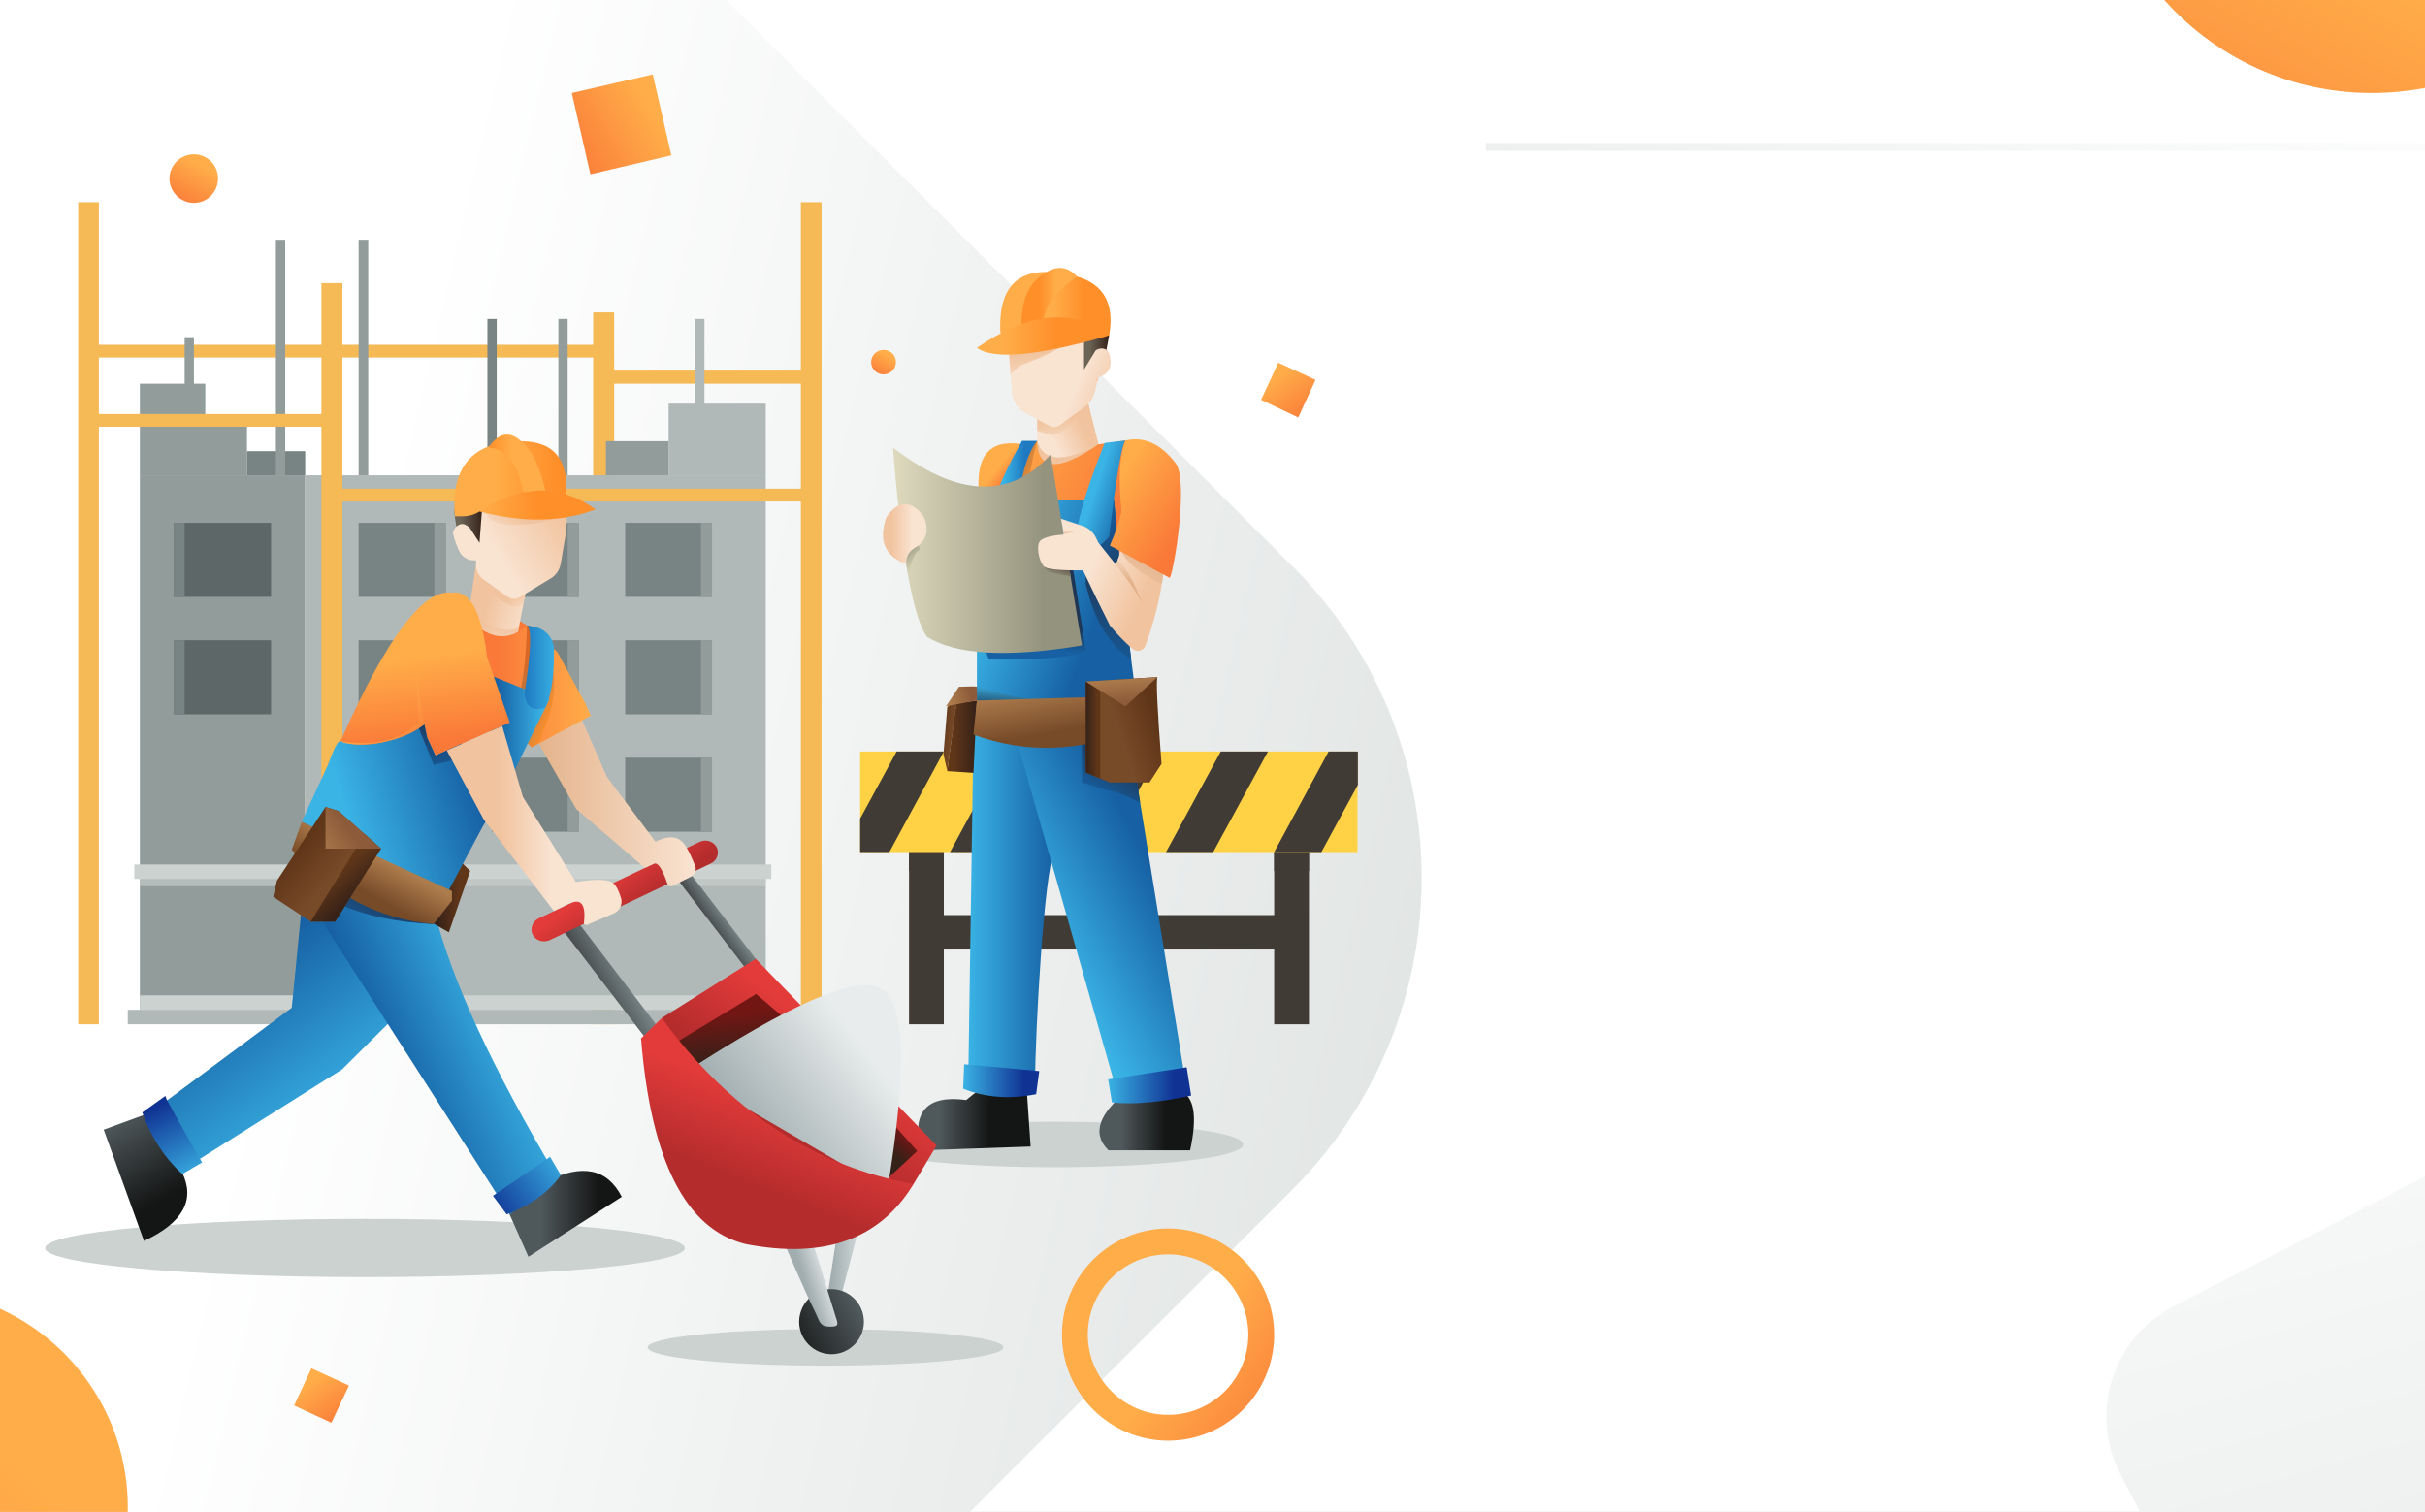 <svg version="1.2" xmlns="http://www.w3.org/2000/svg" viewBox="0 0 704 439" width="704" height="439"><rect x="0" y="0" width="704" height="439" fill="#333333" stroke="none"/><defs><linearGradient id="P" gradientUnits="userSpaceOnUse"/><linearGradient id="g1" x1="589" y1="63.8" x2="639.4" y2="-34.5" href="#P"><stop stop-color="#fa7938"/><stop offset="1" stop-color="#ffad49"/></linearGradient><linearGradient id="g2" x1="147" y1="-17.5" x2="715.1" y2="117" href="#P"><stop stop-color="#ffffff"/><stop offset="1" stop-color="#cbd2d0"/></linearGradient><linearGradient id="g3" x1="155.2" y1="30.7" x2="180.6" y2="16.7" href="#P"><stop stop-color="#fa7938"/><stop offset="1" stop-color="#ffad49"/></linearGradient><linearGradient id="g4" x1="295.4" y1="117.5" x2="316.5" y2="107.1" href="#P"><stop offset=".2" stop-color="#f9e3d1"/><stop offset=".6" stop-color="#f1c39e"/></linearGradient><linearGradient id="g5" x1="317.3" y1="110.7" x2="319.9" y2="129.4" href="#P"><stop offset=".5" stop-color="#f1c39e"/><stop offset="1" stop-color="#f9e3d1"/></linearGradient><linearGradient id="g6" x1="319.7" y1="120.4" x2="323" y2="143.9" href="#P"><stop offset=".5" stop-color="#f1c39e"/><stop offset="1" stop-color="#f9e3d1"/></linearGradient><linearGradient id="g7" x1="320" y1="171.6" x2="269.5" y2="147.1" href="#P"><stop offset=".1" stop-color="#fa7938"/><stop offset=".8" stop-color="#ffad49"/></linearGradient><linearGradient id="g8" x1="287.9" y1="152.8" x2="270" y2="138.5" href="#P"><stop offset=".2" stop-color="#fa7938"/><stop offset=".4" stop-color="#ffad49"/></linearGradient><linearGradient id="g9" x1="291.2" y1="77.3" x2="320.5" y2="77.3" href="#P"><stop offset=".5" stop-color="#ffad49"/><stop offset=".8" stop-color="#ff8f29"/></linearGradient><linearGradient id="g10" x1="336.1" y1="102.8" x2="294.2" y2="85.5" href="#P"><stop offset=".1" stop-color="#f1c39e"/><stop offset=".4" stop-color="#f9e3d1"/></linearGradient><linearGradient id="g11" x1="314.7" y1="92.6" x2="322" y2="92.6" href="#P"><stop offset=".2" stop-color="#6c6556"/><stop offset="1" stop-color="#352118"/></linearGradient><linearGradient id="g12" x1="297.2" y1="76" x2="312.7" y2="76" href="#P"><stop offset=".3" stop-color="#ff8f29"/><stop offset=".6" stop-color="#ffad49"/></linearGradient><linearGradient id="g13" x1="327.4" y1="225.6" x2="251.5" y2="197.2" href="#P"><stop offset=".3" stop-color="#1660a3"/><stop offset=".7" stop-color="#3ab3e5"/></linearGradient><linearGradient id="g14" x1="281.1" y1="207.3" x2="312.1" y2="207.3" href="#P"><stop offset="0" stop-color="#3ab3e5"/><stop offset=".8" stop-color="#1660a3"/></linearGradient><linearGradient id="g15" x1="267.6" y1="222.4" x2="348.9" y2="180.1" href="#P"><stop offset=".1" stop-color="#3ab3e5"/><stop offset=".5" stop-color="#1660a3"/></linearGradient><linearGradient id="g16" x1="269.7" y1="314" x2="299.2" y2="314" href="#P"><stop offset=".1" stop-color="#4f585b"/><stop offset=".6" stop-color="#141515"/></linearGradient><linearGradient id="g17" x1="323.4" y1="314" x2="344.8" y2="314" href="#P"><stop offset=".1" stop-color="#4f585b"/><stop offset=".7" stop-color="#141515"/></linearGradient><linearGradient id="g18" x1="279.6" y1="307.3" x2="301.7" y2="307.3" href="#P"><stop offset="0" stop-color="#3ab3e5"/><stop offset=".8" stop-color="#103293"/></linearGradient><linearGradient id="g19" x1="321.7" y1="308" x2="345.8" y2="308" href="#P"><stop offset="0" stop-color="#3ab3e5"/><stop offset=".8" stop-color="#103293"/></linearGradient><linearGradient id="g20" x1="311.4" y1="93.9" x2="313.8" y2="110.4" href="#P"><stop offset=".4" stop-color="#f1c39e"/><stop offset="1" stop-color="#f9e3d1"/></linearGradient><linearGradient id="g21" x1="283.6" y1="91.1" x2="322" y2="91.1" href="#P"><stop offset=".2" stop-color="#ffad49"/><stop offset=".6" stop-color="#ff8f29"/></linearGradient><linearGradient id="g22" x1="320.9" y1="109.3" x2="321.1" y2="110.7" href="#P"><stop offset=".4" stop-color="#f1c39e"/><stop offset="1" stop-color="#f9e3d1"/></linearGradient><linearGradient id="g23" x1="281.1" y1="207.1" x2="282" y2="192.4" href="#P"><stop offset=".1" stop-color="#1e3654"/><stop offset=".6" stop-color="#3ab3e5"/></linearGradient><linearGradient id="g24" x1="334.9" y1="165.2" x2="327.7" y2="207.8" href="#P"><stop stop-color="#1e3654"/><stop offset=".8" stop-color="#1660a3"/></linearGradient><linearGradient id="g25" x1="324.5" y1="172.4" x2="306.6" y2="157" href="#P"><stop stop-color="#1e3654"/><stop offset=".8" stop-color="#1660a3"/></linearGradient><linearGradient id="g26" x1="315.3" y1="122.4" x2="342.6" y2="131.1" href="#P"><stop offset=".3" stop-color="#3ab3e5"/><stop offset=".7" stop-color="#1660a3"/></linearGradient><linearGradient id="g27" x1="295.7" y1="124.1" x2="307.5" y2="128.1" href="#P"><stop offset=".2" stop-color="#ad7c4d"/><stop offset=".8" stop-color="#ff8f29"/></linearGradient><linearGradient id="g28" x1="289" y1="126.2" x2="301.1" y2="126.2" href="#P"><stop offset=".2" stop-color="#3ab3e5"/><stop offset=".7" stop-color="#1f79c1"/></linearGradient><linearGradient id="g29" x1="275" y1="201.4" x2="283.6" y2="201.4" href="#P"><stop offset=".2" stop-color="#603619"/><stop offset="1" stop-color="#352118"/></linearGradient><linearGradient id="g30" x1="269.4" y1="200.3" x2="281.8" y2="201.8" href="#P"><stop offset=".4" stop-color="#603619"/><stop offset=".7" stop-color="#774a28"/></linearGradient><linearGradient id="g31" x1="273.6" y1="198.7" x2="282.3" y2="196.4" href="#P"><stop offset=".1" stop-color="#ad7c4d"/><stop offset=".8" stop-color="#8d5b39"/></linearGradient><linearGradient id="g32" x1="319.2" y1="173.3" x2="316.1" y2="197.5" href="#P"><stop offset=".4" stop-color="#1e3654"/><stop offset=".7" stop-color="#1660a3"/></linearGradient><linearGradient id="g33" x1="259.3" y1="128.1" x2="314.1" y2="128.1" href="#P"><stop stop-color="#dfdabe"/><stop offset=".8" stop-color="#94937d"/></linearGradient><linearGradient id="g34" x1="264.4" y1="152.1" x2="276.5" y2="164.5" href="#P"><stop offset=".2" stop-color="#94937d"/><stop offset=".6" stop-color="#dfdabe"/></linearGradient><linearGradient id="g35" x1="258.6" y1="144.5" x2="268.9" y2="144.5" href="#P"><stop stop-color="#f1c39e"/><stop offset=".6" stop-color="#f9e3d1"/></linearGradient><linearGradient id="g36" x1="314.1" y1="164.1" x2="309.4" y2="177.4" href="#P"><stop offset=".1" stop-color="#564840"/><stop offset=".4" stop-color="#94937d"/></linearGradient><linearGradient id="g37" x1="313.1" y1="148.5" x2="344.7" y2="163.7" href="#P"><stop offset=".3" stop-color="#f9e3d1"/><stop offset=".8" stop-color="#f1c39e"/></linearGradient><linearGradient id="g38" x1="337.5" y1="164.8" x2="332.7" y2="180" href="#P"><stop stop-color="#f9e3d1"/><stop offset=".4" stop-color="#e4b38b"/></linearGradient><linearGradient id="g39" x1="342.2" y1="166.4" x2="330.6" y2="181.7" href="#P"><stop stop-color="#e4b38b"/><stop offset="1" stop-color="#f6d3b7"/></linearGradient><linearGradient id="g40" x1="340.3" y1="172.7" x2="307.2" y2="151.4" href="#P"><stop offset=".2" stop-color="#fa7938"/><stop offset=".8" stop-color="#ffad49"/></linearGradient><linearGradient id="g41" x1="313.8" y1="152.3" x2="313.8" y2="158.1" href="#P"><stop offset=".2" stop-color="#e4b38b"/><stop offset=".6" stop-color="#f9e3d1"/></linearGradient><linearGradient id="g42" x1="343.2" y1="218.6" x2="323.6" y2="247.7" href="#P"><stop offset=".3" stop-color="#1e3654"/><stop offset=".7" stop-color="#1660a3"/></linearGradient><linearGradient id="g43" x1="330" y1="190.6" x2="336.3" y2="224.9" href="#P"><stop offset=".1" stop-color="#ad7c4d"/><stop offset=".5" stop-color="#774a28"/></linearGradient><linearGradient id="g44" x1="343.9" y1="226" x2="317.7" y2="234.6" href="#P"><stop offset=".1" stop-color="#603619"/><stop offset=".5" stop-color="#774a28"/></linearGradient><linearGradient id="g45" x1="337.6" y1="192" x2="339.3" y2="209.7" href="#P"><stop offset=".2" stop-color="#ad7c4d"/><stop offset=".6" stop-color="#8d5b39"/></linearGradient><linearGradient id="g46" x1="315.2" y1="195.9" x2="319.4" y2="195.9" href="#P"><stop offset="0" stop-color="#352118"/><stop offset=".8" stop-color="#603619"/></linearGradient><linearGradient id="g47" x1="152.4" y1="176.3" x2="162.1" y2="194.1" href="#P"><stop offset=".3" stop-color="#fa7938"/><stop offset="1" stop-color="#ffad49"/></linearGradient><linearGradient id="g48" x1="153.4" y1="268.7" x2="179.1" y2="253.8" href="#P"><stop offset=".2" stop-color="#3a3e40"/><stop offset=".7" stop-color="#8a999a"/></linearGradient><linearGradient id="g49" x1="229.1" y1="279.7" x2="207.3" y2="295.1" href="#P"><stop offset=".2" stop-color="#8a999a"/><stop offset=".5" stop-color="#3a3e40"/></linearGradient><linearGradient id="g50" x1="167.5" y1="291.4" x2="149.5" y2="267.2" href="#P"><stop offset=".4" stop-color="#b52c2d"/><stop offset=".8" stop-color="#e33b3a"/></linearGradient><linearGradient id="g51" x1="139.9" y1="157.1" x2="158.6" y2="162" href="#P"><stop offset=".3" stop-color="#f1c39e"/><stop offset="1" stop-color="#f9e3d1"/></linearGradient><linearGradient id="g52" x1="155.7" y1="205.6" x2="201.6" y2="205.6" href="#P"><stop stop-color="#e4b38b"/><stop offset="1" stop-color="#f9e3d1"/></linearGradient><linearGradient id="g53" x1="152.7" y1="177.8" x2="152.3" y2="191.3" href="#P"><stop offset=".3" stop-color="#f1c39e"/><stop offset="1" stop-color="#f9e3d1"/></linearGradient><linearGradient id="g54" x1="133" y1="173.9" x2="171.5" y2="173.9" href="#P"><stop offset=".3" stop-color="#fa7938"/><stop offset="1" stop-color="#ffad49"/></linearGradient><linearGradient id="g55" x1="152.1" y1="204.7" x2="134.1" y2="193.9" href="#P"><stop stop-color="#ad7c4d"/><stop offset=".3" stop-color="#da6824"/></linearGradient><linearGradient id="g56" x1="153.7" y1="188.9" x2="173.5" y2="196.3" href="#P"><stop offset=".2" stop-color="#ad7c4d"/><stop offset=".6" stop-color="#ff8f29"/></linearGradient><linearGradient id="g57" x1="154.4" y1="165.1" x2="160.3" y2="172.9" href="#P"><stop offset=".3" stop-color="#f1c39e"/><stop offset="1" stop-color="#f9e3d1"/></linearGradient><linearGradient id="g58" x1="33.4" y1="307.1" x2="59.5" y2="353.6" href="#P"><stop offset=".3" stop-color="#4f585b"/><stop offset=".8" stop-color="#141515"/></linearGradient><linearGradient id="g59" x1="147.1" y1="338.3" x2="180.5" y2="338.3" href="#P"><stop offset=".3" stop-color="#4f585b"/><stop offset=".8" stop-color="#141515"/></linearGradient><linearGradient id="g60" x1="60.3" y1="353.4" x2="7.1" y2="280.4" href="#P"><stop stop-color="#3ab3e5"/><stop offset=".6" stop-color="#1660a3"/></linearGradient><linearGradient id="g61" x1="47.3" y1="311.1" x2="65.9" y2="347" href="#P"><stop offset=".2" stop-color="#103293"/><stop offset=".8" stop-color="#3ab3e5"/></linearGradient><linearGradient id="g62" x1="66.5" y1="260.8" x2="135.7" y2="230.2" href="#P"><stop offset=".3" stop-color="#1660a3"/><stop offset=".8" stop-color="#3ab3e5"/></linearGradient><linearGradient id="g63" x1="169.3" y1="342.6" x2="141.2" y2="362.7" href="#P"><stop offset="0" stop-color="#3ab3e5"/><stop offset=".8" stop-color="#103293"/></linearGradient><linearGradient id="g64" x1="120.4" y1="244.7" x2="136.5" y2="244.7" href="#P"><stop offset=".4" stop-color="#352118"/><stop offset=".8" stop-color="#603619"/></linearGradient><linearGradient id="g65" x1="125.5" y1="148.7" x2="153.1" y2="131.6" href="#P"><stop offset=".3" stop-color="#f9e3d1"/><stop offset="1" stop-color="#f1c39e"/></linearGradient><linearGradient id="g66" x1="131.9" y1="137.9" x2="140.1" y2="137.9" href="#P"><stop offset=".2" stop-color="#6c6556"/><stop offset="1" stop-color="#352118"/></linearGradient><linearGradient id="g67" x1="132" y1="126.4" x2="161.4" y2="126.4" href="#P"><stop offset=".4" stop-color="#ffad49"/><stop offset="1" stop-color="#ff8f29"/></linearGradient><linearGradient id="g68" x1="140.4" y1="194.1" x2="159.5" y2="194.1" href="#P"><stop offset=".2" stop-color="#1660a3"/><stop offset=".9" stop-color="#3ab3e5"/></linearGradient><linearGradient id="g69" x1="92.7" y1="219.5" x2="84.8" y2="157.8" href="#P"><stop stop-color="#fa7938"/><stop offset=".4" stop-color="#ffad49"/></linearGradient><linearGradient id="g70" x1="193.6" y1="245.3" x2="101.3" y2="272.5" href="#P"><stop offset=".5" stop-color="#1660a3"/><stop offset=".9" stop-color="#3ab3e5"/></linearGradient><linearGradient id="g71" x1="290.3" y1="306.8" x2="239.9" y2="373" href="#P"><stop offset=".3" stop-color="#e33b3a"/><stop offset=".6" stop-color="#b52c2d"/></linearGradient><linearGradient id="g72" x1="239.6" y1="350.6" x2="258.7" y2="350.6" href="#P"><stop offset=".1" stop-color="#a1adaf"/><stop offset=".7" stop-color="#e8ecec"/></linearGradient><linearGradient id="g73" x1="263.1" y1="386.7" x2="221.6" y2="408.5" href="#P"><stop offset=".2" stop-color="#4f585b"/><stop offset=".7" stop-color="#141515"/></linearGradient><linearGradient id="g74" x1="221.7" y1="355.6" x2="237" y2="350.7" href="#P"><stop offset=".4" stop-color="#a1adaf"/><stop offset=".9" stop-color="#e8ecec"/></linearGradient><linearGradient id="g75" x1="0" y1="0" x2="0" y2="0" href="#P"><stop offset=".3" stop-color="#f1c39e"/><stop offset=".6" stop-color="#f9e3d1"/></linearGradient><linearGradient id="g76" x1="141.8" y1="124.5" x2="158.8" y2="124.5" href="#P"><stop stop-color="#ff8f29"/><stop offset=".4" stop-color="#ffad49"/></linearGradient><linearGradient id="g77" x1="196.6" y1="328.5" x2="191.7" y2="282.5" href="#P"><stop offset=".4" stop-color="#352118"/><stop offset=".7" stop-color="#721614"/></linearGradient><linearGradient id="g78" x1="274.9" y1="328.3" x2="259.1" y2="344.4" href="#P"><stop offset=".4" stop-color="#721614"/><stop offset=".7" stop-color="#352118"/></linearGradient><linearGradient id="g79" x1="298.3" y1="314" x2="213.7" y2="378" href="#P"><stop offset=".3" stop-color="#e8ecec"/><stop offset=".7" stop-color="#a1adaf"/></linearGradient><linearGradient id="g80" x1="275.7" y1="319" x2="251.9" y2="378.3" href="#P"><stop offset=".3" stop-color="#e33b3a"/><stop offset=".7" stop-color="#b52c2d"/></linearGradient><linearGradient id="g81" x1="108.6" y1="230.1" x2="77.8" y2="190.8" href="#P"><stop stop-color="#fa7938"/><stop offset=".4" stop-color="#ffad49"/></linearGradient><linearGradient id="g82" x1="152.3" y1="179.7" x2="175.7" y2="179.7" href="#P"><stop offset="0" stop-color="#1f79c1"/><stop offset=".4" stop-color="#3ab3e5"/></linearGradient><linearGradient id="g83" x1="164.7" y1="147.9" x2="155.9" y2="163.1" href="#P"><stop offset=".5" stop-color="#f1c39e"/><stop offset="1" stop-color="#f9e3d1"/></linearGradient><linearGradient id="g84" x1="139.2" y1="141.4" x2="172.9" y2="141.4" href="#P"><stop stop-color="#ffad49"/><stop offset=".5" stop-color="#ff8f29"/></linearGradient><linearGradient id="g85" x1="129.1" y1="266.8" x2="117.2" y2="287.3" href="#P"><stop stop-color="#1e3654"/><stop offset=".8" stop-color="#1660a3"/></linearGradient><linearGradient id="g86" x1="138.7" y1="251.7" x2="121.3" y2="284.1" href="#P"><stop offset=".3" stop-color="#ad7c4d"/><stop offset=".6" stop-color="#774a28"/></linearGradient><linearGradient id="g87" x1="93.4" y1="228.7" x2="117.7" y2="249.4" href="#P"><stop offset=".2" stop-color="#603619"/><stop offset=".6" stop-color="#774a28"/></linearGradient><linearGradient id="g88" x1="107" y1="239.4" x2="121.9" y2="255.8" href="#P"><stop offset=".2" stop-color="#603619"/><stop offset=".6" stop-color="#352118"/></linearGradient><linearGradient id="g89" x1="114" y1="246.4" x2="83.5" y2="267.5" href="#P"><stop offset=".2" stop-color="#8d5b39"/><stop offset=".5" stop-color="#ad7c4d"/></linearGradient><linearGradient id="g90" x1="141.4" y1="203.5" x2="144.7" y2="241.5" href="#P"><stop stop-color="#1e3654"/><stop offset=".6" stop-color="#1660a3"/></linearGradient><linearGradient id="g91" x1="129.7" y1="208.8" x2="180.1" y2="208.8" href="#P"><stop offset=".3" stop-color="#f1c39e"/><stop offset=".6" stop-color="#f9e3d1"/></linearGradient><linearGradient id="g92" x1="354.5" y1="445.1" x2="270.6" y2="382" href="#P"><stop stop-color="#fa7938"/><stop offset=".4" stop-color="#ffad49"/></linearGradient><linearGradient id="g93" x1="-123.2" y1="518.9" x2="122.9" y2="223.7" href="#P"><stop stop-color="#fa7938"/><stop offset=".4" stop-color="#ffad49"/></linearGradient><linearGradient id="g94" x1="372.1" y1="127.7" x2="362.8" y2="115" href="#P"><stop stop-color="#fa7938"/><stop offset="1" stop-color="#ffad49"/></linearGradient><linearGradient id="g95" x1="91.4" y1="419.7" x2="82.1" y2="406.9" href="#P"><stop stop-color="#fa7938"/><stop offset="1" stop-color="#ffad49"/></linearGradient><linearGradient id="g96" x1="248.9" y1="106.2" x2="252.3" y2="100.2" href="#P"><stop stop-color="#fa7938"/><stop offset="1" stop-color="#ffad49"/></linearGradient><linearGradient id="g97" x1="43" y1="55" x2="49.7" y2="43.1" href="#P"><stop stop-color="#fa7938"/><stop offset="1" stop-color="#ffad49"/></linearGradient><linearGradient id="g98" x1="672.2" y1="220.5" x2="867.6" y2="902.7" href="#P"><stop stop-color="#ffffff"/><stop offset="1" stop-color="#cbd2d0"/></linearGradient><linearGradient id="g99" x1="710.4" y1="36.1" x2="697.7" y2="149.3" href="#P"><stop stop-color="#ffffff"/><stop offset="1" stop-color="#cbd2d0"/></linearGradient></defs><style>.s0{fill:#ffffff}.s1{fill:url(#g1)}.s2{fill:url(#g2)}.s3{fill:url(#g3)}.s4{fill:#f5b955}.s5{fill:#929d9b}.s6{fill:#b0b9b7}.s7{fill:#cbd2d0}.s8{opacity: .6;mix-blend-mode: multiply;fill:#cbd2d0}.s9{fill:#788383}.s10{fill:#5d6767}.s11{fill:#413b35}.s12{mix-blend-mode: multiply;fill:#413b35}.s13{fill:#ffd246}.s14{mix-blend-mode: multiply;fill:#cbd2d0}.s15{fill:url(#g4)}.s16{fill:url(#g5)}.s17{fill:url(#g6)}.s18{fill:url(#g7)}.s19{fill:url(#g8)}.s20{fill:url(#g9)}.s21{fill:url(#g10)}.s22{fill:url(#g11)}.s23{fill:url(#g12)}.s24{fill:url(#g13)}.s25{fill:url(#g14)}.s26{fill:url(#g15)}.s27{fill:url(#g16)}.s28{fill:url(#g17)}.s29{fill:url(#g18)}.s30{fill:url(#g19)}.s31{fill:url(#g20)}.s32{fill:url(#g21)}.s33{fill:url(#g22)}.s34{fill:url(#g23)}.s35{fill:url(#g24)}.s36{fill:url(#g25)}.s37{fill:url(#g26)}.s38{fill:url(#g27)}.s39{fill:url(#g28)}.s40{fill:url(#g29)}.s41{fill:url(#g30)}.s42{fill:url(#g31)}.s43{fill:url(#g32)}.s44{fill:url(#g33)}.s45{fill:url(#g34)}.s46{fill:url(#g35)}.s47{fill:url(#g36)}.s48{fill:url(#g37)}.s49{fill:url(#g38)}.s50{fill:url(#g39)}.s51{fill:url(#g40)}.s52{fill:url(#g41)}.s53{fill:url(#g42)}.s54{fill:url(#g43)}.s55{fill:url(#g44)}.s56{fill:url(#g45)}.s57{fill:url(#g46)}.s58{fill:url(#g47)}.s59{fill:url(#g48)}.s60{fill:url(#g49)}.s61{fill:url(#g50)}.s62{fill:url(#g51)}.s63{fill:url(#g52)}.s64{fill:url(#g53)}.s65{fill:url(#g54)}.s66{fill:url(#g55)}.s67{fill:url(#g56)}.s68{fill:url(#g57)}.s69{fill:url(#g58)}.s70{fill:url(#g59)}.s71{fill:url(#g60)}.s72{fill:url(#g61)}.s73{fill:url(#g62)}.s74{fill:url(#g63)}.s75{fill:url(#g64)}.s76{fill:url(#g65)}.s77{fill:url(#g66)}.s78{fill:url(#g67)}.s79{fill:url(#g68)}.s80{fill:url(#g69)}.s81{fill:url(#g70)}.s82{fill:url(#g71)}.s83{fill:url(#g72)}.s84{fill:url(#g73)}.s85{fill:url(#g74)}.s86{fill:url(#g75)}.s87{fill:url(#g76)}.s88{fill:url(#g77)}.s89{fill:url(#g78)}.s90{fill:url(#g79)}.s91{fill:url(#g80)}.s92{mix-blend-mode: multiply;fill:url(#g81)}.s93{fill:url(#g82)}.s94{fill:url(#g83)}.s95{fill:url(#g84)}.s96{fill:url(#g85)}.s97{fill:url(#g86)}.s98{fill:url(#g87)}.s99{fill:url(#g88)}.s100{fill:url(#g89)}.s101{fill:url(#g90)}.s102{fill:url(#g91)}.s103{fill:url(#g92)}.s104{fill:url(#g93)}.s105{fill:url(#g94)}.s106{fill:url(#g95)}.s107{fill:url(#g96)}.s108{fill:url(#g97)}.s109{fill:url(#g98)}.s110{fill:url(#g99)}</style><path class="s0" d="m707.6-3.2v444.4h-711.2v-444.4z" /><path class="s1" d="m707.6-3.2v28c-6.1 1.4-12.5 2.2-19 2.2c-25.5 0-48.2-11.8-63-30.2z" /><path class="s2" d="m405.5 297.4c-6.2 17.5-16.3 34-30.3 48l-95.8 95.8h-283v-444.4h211.2l167.6 167.6c36 35.9 46.1 88 30.3 133z" /><path class="s3" d="m194.9 45.1l-23.5 5.5l-5.4-23.6l23.5-5.4z" /><path class="s4" d="m175.3 103.8h-149.6v-3.7h149.6z" /><path class="s4" d="m178.3 297.4h-6.1v-206.7h6.1z" /><path class="s5" d="m88.6 293.2h-48v-155.2h48z" /><path class="s6" d="m88.6 138h133.7v155.2h-133.7z" /><path class="s7" d="m40.6 289h181.7v4.2h-181.7z" /><path class="s8" d="m40.6 253.1h181.7v4.2h-181.7z" /><path class="s7" d="m39 251h184.9v4.2h-184.9z" /><path class="s6" d="m37.1 293.2h188.8v4.2h-188.8z" /><path class="s9" d="m129.4 173.3h-25.3v-21.5h25.3z" /><path class="s5" d="m129.4 173.3h-3.3v-21.5h3.3z" /><path class="s10" d="m50.5 151.8h28.2v21.5h-28.2z" /><path class="s9" d="m53.6 173.3h-3.1v-21.5h3.1z" /><path class="s10" d="m50.5 185.9h28.2v21.5h-28.2z" /><path class="s9" d="m53.6 207.4h-3.1v-21.5h3.1z" /><path class="s9" d="m168 173.3h-25.2v-21.5h25.2z" /><path class="s5" d="m168 173.3h-3.2v-21.5h3.2z" /><path class="s9" d="m206.7 173.3h-25.2v-21.5h25.2z" /><path class="s5" d="m206.7 173.3h-3.2v-21.5h3.2z" /><path class="s9" d="m129.4 207.4h-25.3v-21.5h25.3z" /><path class="s5" d="m129.4 207.4h-3.3v-21.5h3.3z" /><path class="s9" d="m168 207.4h-25.2v-21.5h25.2z" /><path class="s5" d="m168 207.4h-3.2v-21.5h3.2z" /><path class="s9" d="m206.7 207.4h-25.2v-21.5h25.2z" /><path class="s5" d="m206.7 207.4h-3.2v-21.5h3.2z" /><path class="s9" d="m129.4 241.5h-25.3v-21.5h25.3z" /><path class="s5" d="m129.4 241.5h-3.3v-21.5h3.3z" /><path class="s9" d="m168 241.5h-25.2v-21.5h25.2z" /><path class="s5" d="m168 241.5h-3.2v-21.5h3.2z" /><path class="s9" d="m206.7 241.5h-25.2v-21.5h25.2z" /><path class="s5" d="m206.7 241.5h-3.2v-21.5h3.2z" /><path class="s5" d="m59.6 123.4h12.1v14.6h-31.1v-26.6h19z" /><path class="s6" d="m194.1 117.2h28.2v20.8h-28.2z" /><path class="s5" d="m194.1 138h-18.2v-9.9h18.2z" /><path class="s9" d="m88.6 138h-16.9v-7h16.9z" /><path class="s5" d="m106.9 138h-2.8v-68.4h2.8z" /><path class="s5" d="m82.8 138h-2.7v-68.4h2.7z" /><path class="s5" d="m164.8 138h-2.7v-45.4h2.7z" /><path class="s9" d="m144.2 138h-2.7v-45.4h2.7z" /><path class="s4" d="m22.7 58.7h6v238.7h-6z" /><path class="s5" d="m56.3 138h-2.7v-40.1h2.7z" /><path class="s4" d="m93.3 82.2h6.1v215.2h-6.1z" /><path class="s4" d="m232.5 58.7h6v238.7h-6z" /><path class="s4" d="m96.4 123.9h-70.7v-3.7h70.7z" /><path class="s4" d="m236 111.4h-63.1v-3.8h63.1z" /><path class="s4" d="m233.1 145.6h-136.7v-3.7h136.7z" /><path class="s6" d="m204.5 138h-2.7v-45.4h2.7z" /><path class="s11" d="m380 230.3v67.1h-10.1v-67.1z" /><path class="s11" d="m274 230.3v67.1h-10.1v-67.1z" /><path class="s11" d="m374.9 265.7v10h-106v-10z" /><path class="s12" d="m263.9 230.3h10.1v22.6h-10.1z" /><path class="s12" d="m380 230.3v22.6h-10.1v-22.6z" /><path class="s13" d="m394.1 247.4h-144.4v-29.2h144.4z" /><path class="s11" d="m249.7 237.7l10.6-19.5h13.7l-15.8 29.2h-8.5z" /><path class="s11" d="m289.5 247.4h-13.7l15.8-29.2h13.7z" /><path class="s11" d="m320.9 247.4h-13.7l15.8-29.2h13.7z" /><path class="s11" d="m352.2 247.4h-13.7l15.9-29.2h13.7z" /><path class="s11" d="m394.2 227.9l-10.6 19.5h-13.7l15.8-29.2h8.5z" /><path class="s14" d="m306.2 325.7c30.2 0 54.7 2.9 54.7 6.6c0 3.7-24.5 6.6-54.7 6.6c-30.2 0-54.7-2.9-54.7-6.6c0-3.7 24.5-6.6 54.7-6.6z" /><path class="s15" d="m318.9 129l-4.2 6.6l-3.2 3.4l-1.9 2h-8.5v-24l14.3-2l1 4z" /><path class="s16" d="m316.4 119l-8.5 6.5c-1 0.8-2.3 1-3.5 0.6l-3.3-1v-8.1l14.3-2z" /><path class="s17" d="m318.9 129l-4.2 6.6l-3.2 3.4l-10.4 0.9v-11.9q2.6 9.1 17.8 1z" /><path class="s18" d="m301.1 128q0.3 13 17.8 1l7.8-1.1l-1.7 34.4l-30.6-4q-3.9-19.8 6.7-30.3z" /><path class="s19" d="m297.8 130l-5.9 13.4l-5.8 6.6l-1.9-6.6q-1.5-16.4 12-14.5z" /><path class="s20" d="m292.3 100.3l-1.9-3.9q-1-22.3 22.3-16.1q11.7 3.4 9.3 17.1h-3.1z" /><path class="s21" d="m322.2 103.3q1.1 4.8-3.3 6.3l-1.1 4.2c-0.4 1.7-1.4 3.1-2.7 4.2l-7.2 5.3c-1 0.8-2.3 0.9-3.4 0.3l-7-3.8c-2.1-1.2-3.5-3.3-3.7-5.7l-0.4-5.4l-0.7-8.6l-0.2-2.5l19.3-3l6.3 7.1q3.3-1.9 4.1 1.6z" /><path class="s22" d="m322 97.4l-0.4 2.1l-0.4 2.1c-1.2-0.9-2.8-0.1-3.1 0.1q0 0 0 0l-3.4 5.6v-12.7z" /><path class="s23" d="m302.8 79.7q5.5-4.1 9.9 0.6q-10.8 7.3-9.9 15.7l-6.2 0.9q-0.8-12.8 6.2-17.2z" /><path class="s24" d="m330.4 207.1h-46.8v-60.6l17.5-1.2h22.3l2.7 28l0.9 7.3l1.4 10.9z" /><path class="s25" d="m281.1 313.1l1.5-99.8l0.6-1.3l27-2.7l1.9 22.6l-5.9 14.8c-3.2 6.5-5.7 54.3-5.7 67.2z" /><path class="s26" d="m323.3 313.7l-29.3-102.8l29.5-1.6l1.3 2.6l4.1 7.6l2.1 13.6l13 80z" /><path class="s27" d="m298.1 316.9l1.1 16l-32 1.1q-3.8-16.9 13.3-14.6q4-3.4 5.1-3.4q1.2 0 12.5 0.9z" /><path class="s28" d="m342.7 316.8q6 2.4 2.8 17.2h-23.7q-7.5-7.4 6.5-18z" /><path class="s29" d="m279.9 309l21.8 2l-0.9 6.7q-11.5 2.3-21.2-1.6z" /><path class="s30" d="m321.7 313.4l22.8-3.5l1.3 8.2q-13.8 3-23 2z" /><path class="s31" d="m310.2 99.3q-5.7 3.9-13.6 6.6q-1.7 1.2-3.2 2.8l-0.7-8.6z" /><path class="s32" d="m283.6 101q7.4 5.3 38.4-3.6q-15.7-12.1-38.4 3.6z" /><path class="s33" d="m318.7 110.5l-1.2 0.7l1.4-1.6z" /><path class="s34" d="m303.1 202.9l-15.3 4.2h-4.2v-8c3.1 1.2 11.7 4.2 19.5 3.8z" /><path class="s35" d="m328.4 191.5q-9.5-6.2-13.2-21.9v-4l11.8 13.7z" /><path class="s36" d="m322.2 167.8l-5.8-9.9l7-12.8l0.5 5.5l0.9 9.2v5.2z" /><path class="s37" d="m326.7 127.9q-1.6 1.9-4.7 27.9q-5.4 6.4-9.3 0.8q-0.8-5.7 8-28z" /><path class="s38" d="m301.1 128q-2.9 10.5-2 15.4h-3.3l-1.4-1.7l3.4-11.7z" /><path class="s39" d="m301.1 128q-4.3 5-6.9 24.6q-4.8 4.1-6.3 0q-1.7-5.9 8.8-24.6z" /><path class="s40" d="m282.6 224.4l-7.6-0.5l2.6-19.7l6-0.8z" /><path class="s41" d="m276.1 203.8l2.1-0.4l-0.5 1.1l-2.7 19.4l-1.1-4.9l1.1-13.6z" /><path class="s42" d="m283.6 203.4l-6 1.1l-3 0.6l3.8-5.7q4.7-0.2 5.2 0z" /><path class="s43" d="m284.1 173l27.2-9.2l3.9 24.9q-3.3 3-28 2.8q-0.6-0.6-1.3-4.1z" /><path class="s44" d="m305 132l9.1 55.4q-32.3 5.4-45-2.5c-6.5-9-9.5-49.9-9.8-54.4q0-0.3 0-0.5q27.9 21.5 45.7 2z" /><path class="s45" d="m266.3 157l0.8 2.7q-2 0.3-3.4 7.6l-1.4-8.4z" /><path class="s46" d="m260.8 146.8c1.7-0.9 4.7-0.6 7.3 3.2c0.6 0.9 0.9 2.3 0.9 3.6c0.1 2.3-1.3 4.3-3.3 5.4c-1.4 0.8-2.8 2.2-2.6 4.8q-9.3-3.4-5.8-13.6q1.7-2.5 3.5-3.4z" /><path class="s47" d="m310.5 164.9l0.3 2.4q-4.9-0.7-6.1-1.2q-0.7-0.4-1.7-1.7z" /><path class="s48" d="m338 164.1q0 0.2-0.1 0.4q-0.2 2.5-0.6 5c-1.2 7.6-3.4 14.3-4.8 18c-0.6 1.5-2.5 2-3.7 0.9q-3.3-2.8-6.6-6.8q-3.7-7.3-7.8-16q-10.3 0.1-11.4-1.2c-1.4-1.6-2.1-5.4-1.3-7q0.9-1.7 7.1-2.2l-0.1-0.8l-0.7-3.8l6 2c1.8 0.5 3.3 1.8 4.1 3.4l0.8 1.6l5.1 6.4l1.5-4.5l0.6-1.9l0.1-0.4l6.4 3.7l5 3z" /><path class="s49" d="m324.6 162.2q3.4 3.8 7.3 13.5q-2.7-5.1-7.9-11.7z" /><path class="s50" d="m337.9 164.5q-0.2 2.5-0.6 5h-0.1q-9.1-4.3-11.6-9.3l-0.1-0.7l-0.7-2.5l1.3 0.6l6.5 3.3l4.6 2.4l0.4 0.6z" /><path class="s51" d="m326.7 127.9q8.1-1.9 14.6 6.6c3.8 5.1-0.4 31-1.7 33.3l-17.4-9.4q2.5-5.7 3.4-10q-1.5-13.3 1.1-20.5z" /><path class="s52" d="m311.8 154.4l-3 0.8l-0.1-0.8z" /><path class="s53" d="m331 233.1q-6-3.2-9.7-3.7l-7.2-2.2v-15.2l10.7-0.1l4.1 7.6z" /><path class="s54" d="m283.6 203.4l46.2-1.4v9.5q-23.9 10.3-47.2 1.8z" /><path class="s55" d="m336 196.6q-0.6 1.7 1.2 25.2l-3.5 5.4h-11.5l-7-2.9v-26.4z" /><path class="s56" d="m336 196.6l-9.3 8.5l-11.5-7.2z" /><path class="s57" d="m319.4 200.6v25.5l-4.2-1.8v-26.4z" /><path class="s14" d="m198.8 362.4c0 4.6-41.6 8.4-92.8 8.4c-51.3 0-92.9-3.8-92.9-8.4c0-4.7 41.6-8.5 92.9-8.5c51.2 0 92.8 3.8 92.8 8.5z" /><path class="s14" d="m291.3 391.2c0 3-23.1 5.3-51.7 5.3c-28.5 0-51.6-2.3-51.6-5.3c0-2.9 23.1-5.3 51.6-5.3c28.6 0 51.7 2.4 51.7 5.3z" /><path class="s58" d="m153 181.6l-0.4 2.6l-8.9 7.4q-11.7 0-11.5-16.8q11 0.5 20.8 6.8z" /><path class="s59" d="m191.5 298.8c0.9 1.2 0.7 2.8-0.3 3.6c-1.1 0.8-2.7 0.5-3.5-0.6l-25.3-33c-0.8-1.2-0.7-2.7 0.4-3.6c1.1-0.8 2.6-0.5 3.5 0.6z" /><path class="s60" d="m221 280.5c0.7 1 0.7 2.4-0.2 3.1c-0.9 0.7-2.2 0.4-3-0.7l-22.9-29.9c-0.8-1-0.7-2.4 0.2-3c0.9-0.7 2.2-0.4 3 0.6z" /><path class="s61" d="m208.1 246.1c0.8 1.7 0 3.9-1.9 4.7l-46.7 22.2c-1.9 0.8-4 0.1-4.9-1.7c-0.8-1.7 0-3.9 1.9-4.7l46.7-22.2c1.9-0.8 4-0.1 4.9 1.7z" /><path class="s62" d="m154.3 163l-0.2 1l-1.5 8l-2 10.3l-1.8 9l-13.8-6.4l1.2-7.9l1.7-11.1l0.8-4.9l0.1-0.6z" /><path class="s63" d="m168.3 207.6l7.9 18l14.1 18.8q4.6-2.4 7.4-0.3q1.6 1.1 3.9 6.8c0.8 1.3 0.3 3-1.1 3.7l-5.2 2.6c-0.6 0.3-1.4 0-1.6-0.7c-0.7-2.2-2.4-6.5-3.9-5.7q-0.7 0.3-2.6 1.2l-19.9-17.1l-11.6-20.2z" /><path class="s64" d="m150.6 182.3l-1.8 9l-13.8-6.4l1.2-7.9c3 3.1 8.6 7.5 14.4 5.3z" /><path class="s65" d="m133 175.9q10.5 14.1 20 5.7l8.8 7.7l8.1 14.9l1.6 3.6l-17.2 9.2l-18.2-20.6l-3.1-8.2v-11.8" /><path class="s66" d="m154.3 181.9l1.4 21l-5-1.3q1.7-4.6 2.3-20z" /><path class="s67" d="m160.2 192.7q2.1 9.5-2.6 19.9q-0.4 1.1-1.1 3.2l-2.2 1.2l-2-2.3z" /><path class="s68" d="m138.2 164.4l15.3 2.8l-1.6 8.1l-1.4 0.7c-0.7 0.4-1.6 0.3-2.4-0.1l-10.7-6.3z" /><path class="s69" d="m52.8 340.3q6 12.1-11 20l-11.7-32.3l12.3-4.5z" /><path class="s70" d="m158.6 343q15.6-7.8 21.9 4.5l-27.1 17.4l-6.3-14.2z" /><path class="s71" d="m99.3 310.5l-41.3 26l0.3 0.4c-0.6 0.4-1 1-1.5 1.5q-0.5 0.2-0.9 0.3c-0.8 0.3-1.5 0.8-2 1.3q-0.4 0.2-0.7 0.3c0-1.3-0.6-2.6-1.7-3.3q-0.1-0.2-0.2-0.4c-0.3-1.1-0.8-2-1.4-2.9c-1.4-2.3-1.7-5.1-2.7-7.5c-0.5-1-1.4-1.7-2.5-2q-0.1-1-0.4-1.9q0.2-0.2 0.5-0.4c1.4-0.3 2.8-1.2 3.7-2.4l36.2-26.9l4.1-41.6l18.6 7.7l5.3 19.1l2.2 17.2z" /><path class="s72" d="m48.5 319.5l9.5 17l0.7 1l-5.8 3.4q-7.8-7.2-11.6-17.9l6.7-4.8z" /><path class="s73" d="m95.2 250.3l30.9 14.2q7.4 29.9 35.7 77.4l-13.8 10.7l-61.8-96.5z" /><path class="s74" d="m159.7 335.9l3.1 5.3q-5.1 7.3-15.7 11.4l-4-5.4z" /><path class="s75" d="m130.3 246.7l6.2 6.2l-6.2 17.8l-6.5-3.7l-3.4-2.3z" /><path class="s76" d="m164.6 150.8l-0.3 3.9l-1.5 8.9c-0.3 1.8-1.4 3.5-3 4.4l-9.1 5.5c-1 0.6-2.3 0.5-3.3-0.2l-7.1-5.1c-1.3-1-2.1-2.5-2.1-4.1v-1.4h-0.7c-1.8 0-3.5-1.1-4.3-2.9q-2-4.6-1.6-5.6q1.9-3.8 4.8-0.9l3.7-6.8l3.1-6.6l11.5 1.6l8.8 3.2l0.5 3z" /><path class="s77" d="m140.1 146.5l-0.2 1.9l-0.7 9.2l-2.8-4.3q-2.1-2.1-3.9-0.4c-0.2-1-0.5-2.8-0.6-4.8l0.6-0.8l5.8-7.4z" /><path class="s78" d="m163.9 147.2l-24 1.2l-0.7 0.1q0 0 0 0c-1.4 0.9-3.1 1.4-4.8 1.4h-2.3q-0.1-0.8-0.2-1.8q0-0.4 0-0.8c-0.2-6.7 1.6-16.4 13.3-18.6q22.3-3.9 18.7 18.5z" /><path class="s79" d="m142.4 196.1l17.1 6.9l-10.6 21.7l-8.5-16.3z" /><path class="s80" d="m148 209.8l-21.6 9.6l-2.4-5.2l-28.8 7.9l4.1-7.9q19.7-43.9 31.8-42.1q7.9-1.3 10.3 18.7z" /><path class="s81" d="m95.2 222.1q2.5-6.9 3.5-6.9c1.1 0.1 9.5 4.2 24.5-4.8l0.8 3.8l2.4 5.2l7.7-3.5l8.1 20.2l-14.1 26.5l-29.3-13.1l-11.2-10.9z" /><path class="s82" d="m192.1 295.6l27.3-17.2l52.5 54.2l-6.7 11.2q-63.3 9.4-73.1-48.2z" /><path class="s83" d="m250.4 352.6l-7.3 27.8h-3.5l3.5-22.8z" /><path class="s84" d="m250.8 383.8c0 5.1-4.2 9.4-9.4 9.4c-5.2 0-9.4-4.3-9.4-9.4c0-5.2 4.2-9.5 9.4-9.5c5.2 0 9.4 4.3 9.4 9.5z" /><path class="s85" d="m234.6 356.5q0.5 1.7 1.1 3.5c1.6 5 3.2 10.1 4.7 15.2c0.7 2.3 1.4 4.6 2.1 6.8c0.8 2.4 1.2 3.2-1.5 3.2c-3 0-3-1.4-4.2-3.9c-4-8.1-7.4-16.6-11.1-24.8z" /><path class="s86" d="" /><path class="s87" d="m141.8 129.9q4.6-6.6 9.8-1.5q4.9 4.4 7.2 16.3l-6.5 0.7q-1.8-14.7-10.5-15.5z" /><path class="s88" d="m230.9 298.3l-2.3 1.5l-22 15.3l-10.7-12.2l23.6-14.3z" /><path class="s89" d="m258.4 325.4l7.9 8.8l-13.5 12.5l-3.8-11.2z" /><path class="s90" d="m198.8 311.4q45.6-29.7 56.6-24.6q11.1 5 2.2 58.8z" /><path class="s91" d="m186.1 301.5l6-5.9q29.5 40.3 73.1 48.2q-14.6 24.1-48.8 17.4q-26-6.4-30.3-59.7z" /><path class="s92" d="m110.6 215.6q-8.5 1.3-11.9-0.4q15 2.4 22.9-5.7q-0.3-4.2-0.8-15.8q0.1 4.2 2.4 16.7q-5.2 3.9-12.6 5.2z" /><path class="s93" d="m153 181.6l2.5 0.5c3.1 0.7 5.3 3.4 5.3 6.5c0.1 4.9-0.2 12.2-2.5 16.9q-5.6 1.7-6-4.3q2.8-18 0.7-19.6z" /><path class="s94" d="m140.9 148.3q1.8 7.4 23.5 1.6z" /><path class="s95" d="m139.2 148.5q18.1-11.8 33.7-0.6q-14.7 5.6-33.7 0.6z" /><path class="s96" d="m101.5 254.9l24.4 13.4q-16-0.7-27.2-5.7z" /><path class="s97" d="m131.2 258.7v2.8l-5.3 6.8q-24-2.1-41.2-21.6l2.9-8.1z" /><path class="s98" d="m94.5 234.3l3.8 1.2l12.3 10.9l-13.3 21.2h-7.1l-10.9-7.2l1.1-4.7z" /><path class="s99" d="m110.6 246.4l-13.3 21.2h-7.1l15.7-25.4z" /><path class="s100" d="m98.3 235.5l12.3 10.9h-16.1v-12.1z" /><path class="s101" d="m123.2 210.4l0.8 3.8l2.4 5.2l7.7-3.5l8.1 20.2l-1.8 3.4l-7.9-19l-6.6 1.6l-4.3-10.6z" /><path class="s102" d="m178.2 265.2l-7.2 3.1c-0.5 0.3-1.1 0.4-1.5-0.1q1-8.2-4.1-5.9q-1.1 0.5-4.6 2.2l-20.4-26.6l-10.7-20l16.1-7.1l6 20.6l15.4 24.7q8.5-1.4 10.8 0.3c1 0.8 1.8 2.7 2.3 4.4c0.5 1.8-0.4 3.7-2.1 4.4z" /><path fill-rule="evenodd" class="s103" d="m369.9 387.5c0 17-13.8 30.8-30.8 30.8c-16.9 0-30.8-13.8-30.8-30.8c0-17 13.9-30.8 30.8-30.8c17 0 30.8 13.8 30.8 30.8zm-7.5 0c0-12.8-10.4-23.3-23.3-23.3c-12.8 0-23.3 10.5-23.3 23.3c0 12.8 10.5 23.3 23.3 23.3c12.9 0 23.3-10.5 23.3-23.3z" /><path class="s104" d="m37.1 437.6q0 1.8-0.1 3.6h-40.6v-62.7c23.8 9.1 40.7 32.2 40.7 59.1z" /><path class="s105" d="m381.9 110.3l-5 10.9l-10.8-5.1l5-10.8z" /><path class="s106" d="m101.3 402.3l-5.1 10.8l-10.8-5l5-10.8z" /><path class="s107" d="m260.1 105.1c0 2-1.6 3.6-3.6 3.6c-2 0-3.6-1.6-3.6-3.6c0-1.9 1.6-3.5 3.6-3.5c2 0 3.6 1.6 3.6 3.5z" /><path class="s108" d="m63.3 51.8c0 3.9-3.1 7.1-7 7.1c-3.9 0-7.1-3.2-7.1-7.1c0-3.8 3.2-7 7.1-7c3.9 0 7 3.2 7 7z" /><path class="s109" d="m707.6 339.7v101.5h-85.2l-6.9-13.3c-9.1-17.6-2.2-39.4 15.4-48.5z" /><path class="s110" d="m707.6 43.8h-276.2v-2.3h276.2z" /><path class="s0" d="m488.4 314.2h2.8v3.3q-0.6 0.4-1.3 0.6q-0.7 0.2-1.5 0.2q-1 0-1.8-0.3q-0.9-0.3-1.4-0.8q-0.6-0.5-0.9-1.3q-0.3-0.7-0.3-1.6q0-0.9 0.3-1.6q0.3-0.8 0.8-1.3q0.6-0.5 1.4-0.8q0.8-0.3 1.7-0.3q0.6 0 1 0.1q0.4 0 0.8 0.2q0.4 0.1 0.7 0.3q0.3 0.2 0.6 0.4l-0.5 0.8q-0.1 0.1-0.3 0.2q-0.2 0-0.4-0.1q-0.2-0.1-0.4-0.2q-0.2-0.1-0.4-0.2q-0.3-0.1-0.5-0.1q-0.3 0-0.6 0q-0.6 0-1 0.1q-0.5 0.2-0.8 0.6q-0.4 0.3-0.5 0.8q-0.2 0.5-0.2 1.1q0 0.7 0.2 1.2q0.2 0.5 0.5 0.8q0.4 0.4 0.9 0.6q0.4 0.2 1 0.2q0.5 0 0.8-0.1q0.3-0.1 0.6-0.2v-1.4h-0.9q-0.2 0-0.3 0q-0.1-0.1-0.1-0.3z" /><path class="s0" d="m495.2 311.7v2h2.7v1.2h-2.7v2.1h3.5v1.3h-5.2v-7.9h5.2v1.3z" /><path class="s0" d="m506.6 311.7h-2.4v6.6h-1.7v-6.6h-2.4v-1.3h6.5z" /><path class="s0" d="m516.1 311.9q-0.1 0.1-0.2 0.2q0 0-0.2 0q-0.1 0-0.2-0.1q-0.2 0-0.4-0.1q-0.2-0.1-0.4-0.2q-0.3-0.1-0.6-0.1q-0.6 0-0.9 0.2q-0.3 0.3-0.3 0.7q0 0.3 0.2 0.4q0.1 0.2 0.4 0.3q0.3 0.2 0.6 0.3q0.3 0.1 0.7 0.2q0.3 0.1 0.7 0.2q0.3 0.2 0.6 0.4q0.2 0.3 0.4 0.6q0.2 0.4 0.2 0.9q0 0.5-0.2 1q-0.2 0.4-0.6 0.8q-0.4 0.3-0.9 0.5q-0.6 0.2-1.2 0.2q-0.4 0-0.8 0q-0.4-0.1-0.8-0.2q-0.3-0.2-0.6-0.4q-0.3-0.2-0.6-0.4l0.5-0.8q0.1-0.1 0.2-0.1q0.1-0.1 0.2-0.1q0.1 0 0.3 0.1q0.2 0.2 0.4 0.3q0.2 0.1 0.5 0.2q0.3 0.1 0.7 0.1q0.6 0 0.9-0.2q0.4-0.3 0.4-0.8q0-0.3-0.2-0.5q-0.2-0.2-0.4-0.3q-0.3-0.1-0.6-0.2q-0.4-0.1-0.7-0.2q-0.4-0.1-0.7-0.3q-0.3-0.1-0.6-0.4q-0.2-0.2-0.4-0.6q-0.2-0.4-0.2-0.9q0-0.5 0.2-0.9q0.2-0.4 0.5-0.7q0.4-0.3 0.9-0.5q0.5-0.2 1.2-0.2q0.7 0 1.4 0.2q0.6 0.2 1 0.6z" /><path class="s0" d="m524.5 311.7h-2.4v6.6h-1.7v-6.6h-2.4v-1.3h6.5z" /><path fill-rule="evenodd" class="s0" d="m532.8 318.3h-1.3q-0.3 0-0.4-0.1q-0.1-0.1-0.2-0.3l-0.6-1.5h-3.2l-0.6 1.5q0 0.1-0.2 0.2q-0.1 0.2-0.3 0.2h-1.4l3.2-7.9h1.8zm-2.9-3l-0.9-2.4q0-0.2-0.1-0.5q-0.1-0.2-0.2-0.5q-0.1 0.3-0.2 0.5q0 0.3-0.1 0.5l-0.9 2.4z" /><path fill-rule="evenodd" class="s0" d="m540.9 318.3h-1.5q-0.4 0-0.6-0.4l-1.6-2.4q-0.1-0.1-0.2-0.2q-0.1 0-0.3 0h-0.6v3h-1.7v-7.9h2.6q0.8 0 1.4 0.1q0.6 0.2 1 0.5q0.4 0.3 0.6 0.7q0.2 0.5 0.2 1q0 0.4-0.1 0.7q-0.2 0.4-0.4 0.7q-0.2 0.2-0.5 0.5q-0.3 0.2-0.8 0.3q0.2 0.1 0.4 0.2q0.1 0.2 0.2 0.3zm-4-4.1q0.4 0 0.7-0.1q0.3-0.1 0.5-0.3q0.2-0.2 0.3-0.4q0.1-0.3 0.1-0.5q0-0.6-0.4-0.9q-0.4-0.3-1.2-0.3h-0.8v2.5z" /><path class="s0" d="m548.2 311.7h-2.4v6.6h-1.7v-6.6h-2.4v-1.3h6.5z" /><path class="s0" d="m551.8 311.7v2h2.7v1.2h-2.7v2.1h3.5v1.3h-5.3v-7.9h5.3v1.3z" /><path fill-rule="evenodd" class="s0" d="m564.7 314.3q0 0.9-0.3 1.6q-0.3 0.7-0.8 1.2q-0.6 0.6-1.4 0.9q-0.7 0.3-1.7 0.3h-3.1v-7.9h3.1q1 0 1.7 0.3q0.8 0.3 1.4 0.8q0.5 0.5 0.8 1.2q0.3 0.8 0.3 1.6zm-1.7 0q0-0.6-0.2-1.1q-0.1-0.5-0.5-0.8q-0.3-0.4-0.7-0.6q-0.5-0.1-1.1-0.1h-1.4v5.3h1.4q0.6 0 1.1-0.2q0.4-0.2 0.7-0.5q0.4-0.4 0.5-0.9q0.2-0.5 0.2-1.1z" /></svg>